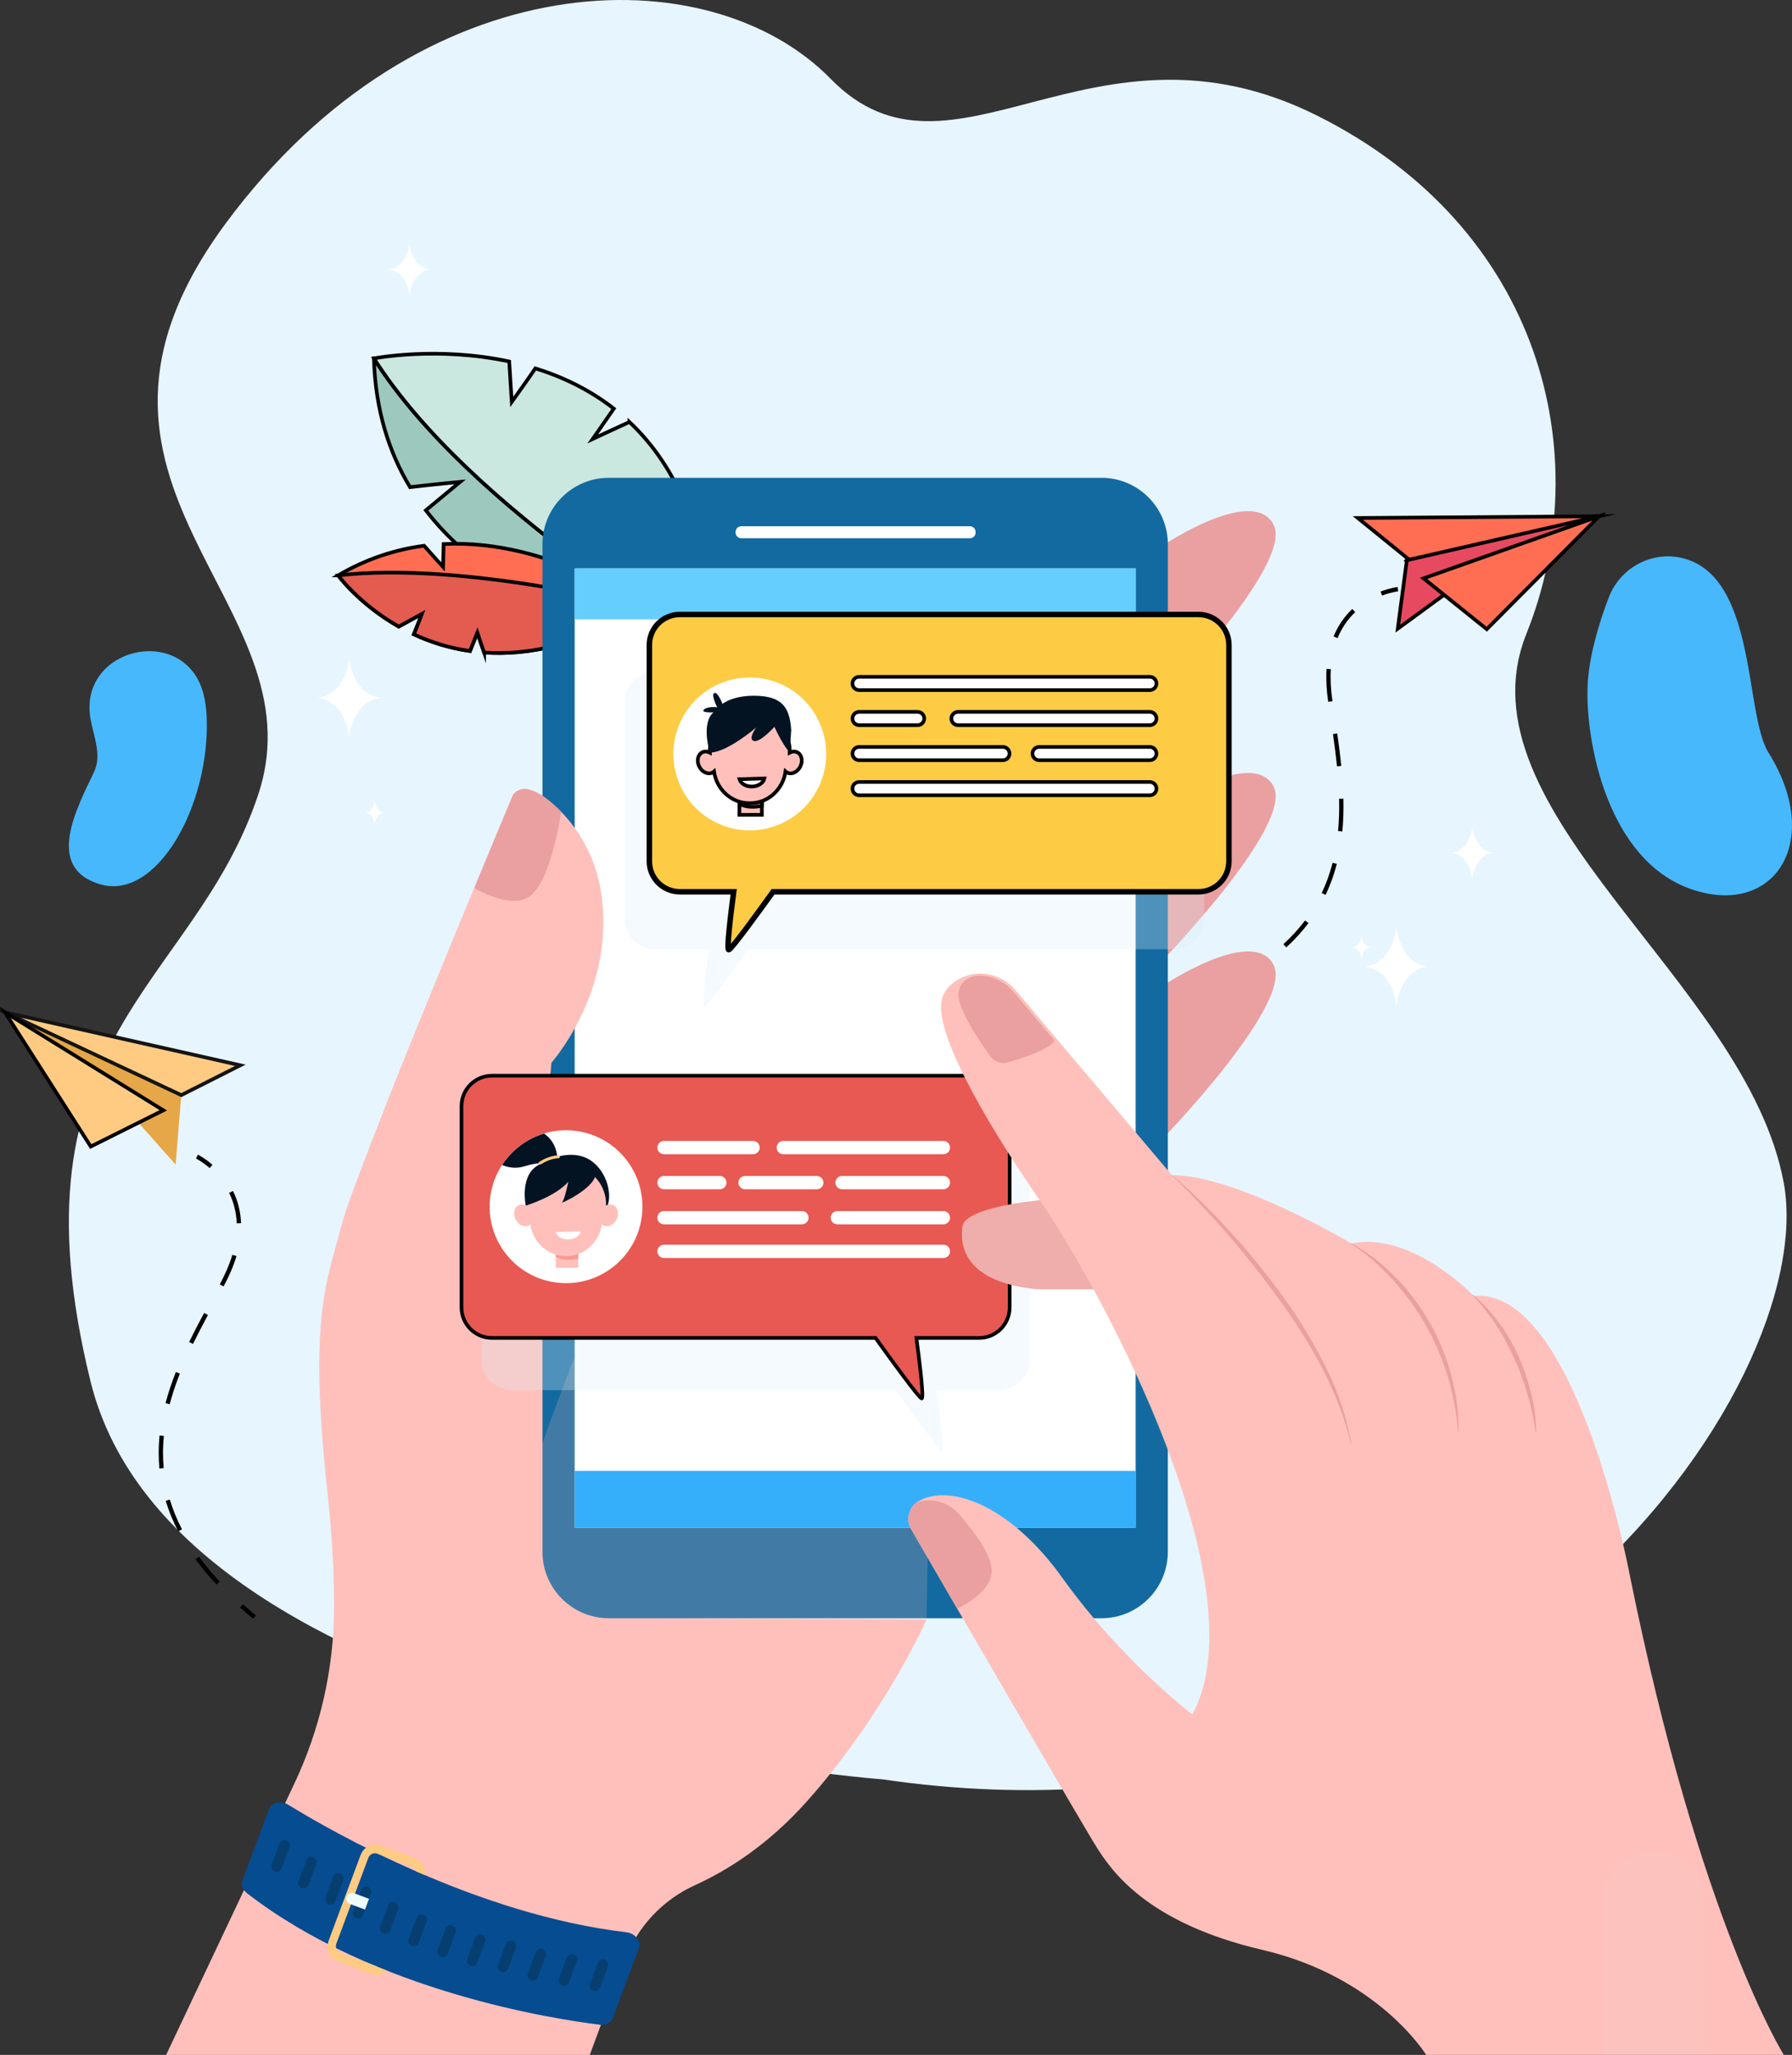<svg width="246" height="282" viewBox="0 0 246 282" fill="none" xmlns="http://www.w3.org/2000/svg">
<rect x="0" y="0" width="246" height="282" fill="#333333" stroke="none"/>
<g clip-path="url(#clip0_148_2117)">
<path d="M121.129 244.184C121.129 244.184 24.095 237.041 12.426 189.567C0.757 142.094 26.618 135.635 35.448 109.044C44.278 82.453 4.225 66.772 31.032 30.592C57.841 -5.587 97.374 -6.218 114.034 10.822C130.693 27.863 149.898 0.409 180.822 15.872C211.747 31.334 219.315 62.579 209.539 86.981C199.762 111.385 239.851 134.723 244.879 162.39C249.907 190.059 204.528 256.383 121.131 244.184H121.129Z" fill="#E7F5FE"/>
<path d="M22.81 282H80.957L85.78 269.006C87.488 264.404 90.984 260.702 95.456 258.679C99.667 256.773 105.335 253.311 110.829 247.141C121.52 235.133 127.194 222.254 127.194 222.254L91.159 222.077C91.159 222.077 94.402 201.909 76.492 175.121C74.575 172.254 73.704 168.813 74.002 165.377L75.699 145.842C75.699 145.842 87.871 132.232 80.402 115.35C80.402 115.35 73.262 105.457 70.429 109.079C70.429 109.079 48.861 160.47 46.897 168.111C44.932 175.752 42.314 180.555 44.932 204.571C45.626 210.928 45.874 216.231 45.866 220.59C45.849 228.959 43.981 237.219 40.404 244.785L22.81 282.003V282Z" fill="#FFC0BB"/>
<g style="mix-blend-mode:multiply" opacity="0.2">
<path d="M77.042 248.663C71.644 242.667 64.147 243.614 56.262 240.88C48.377 238.146 45.849 218.427 45.849 218.427V218.424C45.861 219.168 45.866 219.891 45.864 220.587C45.847 228.956 43.98 237.216 40.403 244.782L22.808 282H80.955L85.778 269.006C87.486 264.404 90.983 260.702 95.454 258.679C99.038 257.056 103.677 254.306 108.366 249.721C92.35 256.456 82.438 254.659 77.04 248.665L77.042 248.663Z" fill="#FFC0BB"/>
</g>
<path d="M51.331 49.184C64.699 70.287 97.647 89.095 97.647 89.095C97.647 89.095 71.455 86.967 58.458 70.031L63.17 66.126C63.17 66.126 59.424 66.488 56.286 66.85C53.395 62.053 51.523 56.234 51.33 49.184H51.331Z" fill="#9DC8BE" stroke="black" stroke-width="0.5" stroke-miterlimit="10"/>
<path d="M86.406 57.912C84.373 58.836 81.366 60.242 81.366 60.242L84.264 56.077C80.889 53.449 77.175 51.699 73.496 50.552C72.005 52.725 70.251 55.155 70.251 55.155L69.903 49.61C60.039 47.484 51.331 49.184 51.331 49.184C64.699 70.287 97.647 89.095 97.647 89.095C97.499 73.589 92.778 63.907 86.406 57.911V57.912Z" fill="#CAE7E0" stroke="black" stroke-width="0.5" stroke-miterlimit="10"/>
<path d="M46.422 78.962C50.354 76.649 54.343 75.404 58.22 74.895C59.388 76.229 60.822 77.798 60.822 77.798L60.901 74.657C75.8 73.943 88.364 83.333 88.364 83.333C79.837 88.523 72.5 89.979 66.454 89.548C66.073 88.451 65.531 86.814 65.531 86.814L64.519 89.342C61.616 88.928 59.045 88.087 56.818 87.055C57.355 85.744 57.917 84.244 57.917 84.244L54.74 85.986C49.286 82.899 46.423 78.962 46.423 78.962H46.422Z" fill="#FF6E53" stroke="black" stroke-width="0.5" stroke-miterlimit="10"/>
<path d="M66.454 89.548C66.073 88.451 65.531 86.814 65.531 86.814L64.519 89.342C61.616 88.928 59.044 88.087 56.818 87.055C57.355 85.744 57.917 84.244 57.917 84.244L54.74 85.986C49.285 82.899 46.423 78.962 46.423 78.962C63.758 76.979 88.364 83.331 88.364 83.331C79.837 88.522 72.499 89.978 66.454 89.546V89.548Z" fill="#E45B50" stroke="black" stroke-width="0.5" stroke-miterlimit="10"/>
<path d="M193.139 76.795L191.882 86.273L198.61 81.357L219.204 70.83L203.274 72.289C203.274 72.289 195.159 74.261 194.719 74.659C194.28 75.057 193.137 76.795 193.137 76.795H193.139Z" fill="#E74A60" stroke="black" stroke-width="0.5" stroke-miterlimit="10"/>
<path d="M186.396 71.086L219.516 70.844L193.451 76.809L186.396 71.086Z" fill="#FF6E53" stroke="black" stroke-width="0.5" stroke-miterlimit="10"/>
<path d="M204.099 86.345L195.42 79.369L219.516 70.844L204.099 86.345Z" fill="#FF6E53" stroke="black" stroke-width="0.5" stroke-miterlimit="10"/>
<path d="M189.724 81.732C190.992 81.255 191.926 81.152 191.935 81.15L191.873 80.561C191.832 80.566 190.853 80.674 189.516 81.177L189.724 81.73V81.732Z" fill="black"/>
<path d="M168.854 134.52C170.223 133.826 171.514 133.076 172.688 132.293L173.016 132.785C171.823 133.582 170.512 134.343 169.121 135.048L168.854 134.52ZM176.178 129.576C177.29 128.559 178.292 127.464 179.154 126.32L179.626 126.677C178.742 127.85 177.716 128.972 176.576 130.014L176.178 129.576ZM181.44 122.554C181.731 121.944 181.998 121.31 182.234 120.666C182.501 119.938 182.738 119.177 182.938 118.406L183.511 118.554C183.306 119.346 183.064 120.126 182.789 120.871C182.547 121.53 182.273 122.182 181.976 122.808L181.442 122.554H181.44ZM183.828 109.613L184.42 109.599C184.456 111.206 184.409 112.68 184.274 114.103L183.686 114.047C183.818 112.645 183.865 111.196 183.829 109.611L183.828 109.613ZM182.986 100.742L183.572 100.658C183.82 102.389 183.996 103.804 184.128 105.11L183.539 105.17C183.408 103.871 183.233 102.465 182.986 100.742ZM182.326 96.286C182.091 94.691 182.017 93.18 182.102 91.795L182.693 91.832C182.608 93.177 182.683 94.647 182.911 96.199L182.916 96.233L182.33 96.314L182.326 96.288V96.286ZM183.069 87.348C183.664 85.892 184.529 84.622 185.636 83.574L186.042 84.003C184.996 84.992 184.179 86.194 183.615 87.572L183.067 87.348H183.069Z" fill="black"/>
<path d="M162.772 137.713C163.534 137.449 164.283 137.171 165.001 136.888L164.784 136.338C164.074 136.618 163.331 136.893 162.578 137.155L162.772 137.714V137.713Z" fill="black"/>
<path d="M159.705 74.812C159.705 74.812 172.022 66.565 174.834 71.998C177.646 77.432 158.832 96.66 158.832 96.66L159.705 74.812Z" fill="#EAA0A0"/>
<path d="M159.705 110.749C159.705 110.749 172.022 102.501 174.834 107.935C177.646 113.369 158.832 132.596 158.832 132.596L159.705 110.749Z" fill="#EAA0A0"/>
<path d="M159.705 135.232C159.705 135.232 172.022 126.985 174.834 132.418C177.646 137.852 158.832 157.08 158.832 157.08L159.705 135.232Z" fill="#EAA0A0"/>
<path d="M151.198 65.571H83.584C78.55 65.571 74.467 69.655 74.467 74.693V212.955C74.467 218.034 78.592 222.077 83.584 222.077H151.198C156.232 222.077 160.315 217.995 160.315 212.955V74.692C160.315 69.608 156.185 65.569 151.198 65.569V65.571Z" fill="#126AA0"/>
<g style="mix-blend-mode:multiply" opacity="0.2">
<path d="M80.627 181.822C80.627 181.822 68.398 211.777 69.585 217.44C70.771 223.103 78.193 230.678 96.401 228.153C114.609 225.628 127.194 222.254 127.194 222.254C127.194 222.254 127.955 181.828 127.194 179.779C126.434 177.729 93.695 163.177 92.407 163.177C91.118 163.177 80.627 181.822 80.627 181.822Z" fill="#FFC0BB"/>
</g>
<path d="M155.897 78.004H78.888V209.644H155.897V78.004Z" fill="white"/>
<g style="mix-blend-mode:multiply" opacity="0.3">
<path d="M137.18 154.784H70.3C67.989 154.784 66.117 156.658 66.117 158.97V186.586C66.117 188.896 67.989 190.771 70.3 190.771H122.953C125.085 193.746 128.948 199.075 129.29 199.075C129.61 199.075 128.994 194.043 128.56 190.771H137.18C139.489 190.771 141.363 188.898 141.363 186.586V158.97C141.363 156.659 139.49 154.784 137.18 154.784Z" fill="#DAEEF7"/>
</g>
<g style="mix-blend-mode:multiply" opacity="0.3">
<path d="M161.12 92.218H89.922C87.611 92.218 85.739 94.091 85.739 96.403V126.084C85.739 128.395 87.611 130.27 89.922 130.27H97.316C96.886 133.537 96.324 138.224 96.633 138.224C96.961 138.224 100.55 133.293 102.718 130.27H161.12C163.429 130.27 165.303 128.397 165.303 126.084V96.403C165.303 94.093 163.431 92.218 161.12 92.218Z" fill="#DAEEF7"/>
</g>
<path d="M133.143 72.217H101.764C101.33 72.217 100.977 72.57 100.977 73.004V73.079C100.977 73.514 101.33 73.867 101.764 73.867H133.143C133.578 73.867 133.93 73.514 133.93 73.079V73.004C133.93 72.57 133.578 72.217 133.143 72.217Z" fill="white"/>
<path d="M72.935 157.629C72.935 157.629 73.401 159.357 74.45 160.207L75.699 145.84C75.699 145.84 84.652 135.829 82.49 122.327C81.75 117.704 79.451 113.451 75.938 110.36C73.931 108.596 71.728 107.416 70.431 109.077C70.431 109.077 60.288 133.245 53.28 150.897L72.937 157.629H72.935Z" fill="#FFC0BB"/>
<path d="M134.417 147.621H67.537C65.228 147.621 63.354 149.494 63.354 151.807V179.422C63.354 181.733 65.226 183.608 67.537 183.608H120.193C122.324 186.583 126.187 191.912 126.529 191.912C126.849 191.912 126.234 186.879 125.8 183.608H134.419C136.728 183.608 138.602 181.735 138.602 179.422V151.807C138.602 149.494 136.73 147.621 134.419 147.621H134.417Z" fill="#E75952" stroke="black" stroke-width="0.5" stroke-miterlimit="10"/>
<path d="M155.897 201.856H78.888V209.642H155.897V201.856Z" fill="#36AFFA"/>
<path d="M155.897 78.004H78.888V84.989H155.897V78.004Z" fill="#65CEFE"/>
<path d="M72.253 123.271C75.056 121.98 76.519 114.684 77.042 111.405C74.793 109.141 71.972 107.104 70.429 109.077C70.429 109.077 68.196 114.398 65.102 121.871C67.217 123.049 70.157 124.235 72.253 123.271Z" fill="#EAA0A0"/>
<path d="M142.869 164.702C142.869 164.702 132.469 165.575 132.105 168.341C131.741 171.106 132.54 175.982 142.36 176.929H152.532C152.532 176.929 149.488 168.488 149.634 168.196C149.779 167.905 142.869 164.702 142.869 164.702Z" fill="#EFADAB"/>
<path d="M126.182 205.955C124.774 206.704 124.284 208.485 125.083 209.866C129.869 218.126 148.901 250.949 150.616 253.619C152.58 256.675 157.38 263.88 173.308 267.591C189.237 271.303 195.782 282 195.782 282H244.877C244.877 282 233.313 263.661 223.712 216.067C223.712 216.067 216.293 176.551 202.328 177.86C202.328 177.86 193.818 168.909 185.527 170.656C185.527 170.656 169.817 161.268 160.87 161.268L139.381 135.858C137.254 133.343 133.505 132.851 130.89 134.852C130.048 135.496 129.407 136.347 129.23 137.471C128.576 141.619 134.03 152.099 142.759 164.761C151.487 177.424 173.088 217.595 163.705 235.279C163.705 235.279 154.104 228.075 145.813 216.503C138.869 206.813 130.701 203.554 126.179 205.955H126.182Z" fill="#FFC0BB"/>
<path d="M160.951 161.277C163.802 163.719 166.474 166.369 168.999 169.152C172.407 172.864 176.711 178.365 179.239 182.616C182.426 187.87 184.529 192.477 185.522 198.264L185.458 198.276C184.313 192.841 181.322 186.986 178.717 182.942C176.768 179.78 173.158 174.756 168.61 169.491C166.325 166.853 163.426 163.738 160.907 161.324L160.953 161.277H160.951Z" fill="#EAA0A0"/>
<path d="M185.388 170.587C187.708 171.775 189.777 173.432 191.605 175.306C193.456 177.171 194.992 179.285 196.316 181.594C197.609 183.884 198.601 186.343 199.266 188.878C199.83 191.252 200.195 192.863 200.253 196.62L200.187 196.625C199.972 194.05 199.502 191.499 198.773 189.023C198.036 186.626 197 184.052 195.746 181.916C194.491 179.663 192.961 177.563 191.224 175.654C189.582 173.856 187.433 171.912 185.355 170.644L185.388 170.586V170.587Z" fill="#EAA0A0"/>
<path d="M202.148 177.677C204.2 179.23 206.278 181.978 207.284 183.836C208.552 186.017 209.554 188.548 210.216 191.321C210.702 193.094 210.825 194.816 210.9 196.619L210.835 196.628C210.533 194.88 210.343 193.577 209.72 191.462C208.766 188.254 208.018 186.604 206.74 184.131C205.977 182.606 203.995 179.586 202.117 177.726L202.147 177.677H202.148Z" fill="#EAA0A0"/>
<path d="M136.093 216.118C136.528 213.908 133.954 210.403 131.618 207.758C130.159 206.107 127.856 205.49 125.831 206.18C124.699 207.019 124.354 208.607 125.083 209.864C126.37 212.084 128.684 216.078 131.415 220.782C133.459 219.74 135.688 218.163 136.091 216.117L136.093 216.118Z" fill="#EAA0A0"/>
<path d="M138.155 145.831C139.397 145.582 145.029 143.709 144.684 142.681L139.128 136.113C138.026 134.809 136.486 134.049 134.895 133.899C134.886 133.899 134.878 133.898 134.869 133.896C134.823 133.892 134.722 133.885 134.58 133.885C133.835 133.885 132 134.098 131.597 136.116C131.199 138.108 134.495 142.953 135.949 144.967C136.452 145.664 137.314 146.001 138.155 145.832V145.831Z" fill="#EAA0A0"/>
<path d="M39.564 247.669C45.716 251.452 65.525 262.762 86.006 265.172C87.205 265.313 88.05 266.414 87.696 267.364L84.118 276.954C83.881 277.588 83.169 277.958 82.368 277.861C76.331 277.129 51.426 273.378 33.904 259.813C33.307 259.351 33.056 258.651 33.279 258.054L36.931 248.268C37.275 247.346 38.565 247.054 39.566 247.669H39.564Z" fill="#064C91"/>
<path d="M37.765 256.84L37.698 256.815C37.339 256.681 37.156 256.281 37.29 255.922L38.391 252.97C38.526 252.611 38.925 252.428 39.284 252.563L39.352 252.588C39.711 252.722 39.893 253.122 39.759 253.481L38.658 256.434C38.524 256.793 38.124 256.976 37.765 256.842V256.84Z" fill="#063E70"/>
<path d="M41.45 259.112L41.383 259.087C41.024 258.953 40.841 258.553 40.975 258.193L42.076 255.24C42.211 254.881 42.61 254.698 42.969 254.833L43.037 254.858C43.396 254.992 43.578 255.392 43.444 255.751L42.343 258.703C42.209 259.062 41.809 259.245 41.45 259.11V259.112Z" fill="#063E70"/>
<path d="M45.106 261.355C44.728 261.215 44.536 260.793 44.676 260.415L45.752 257.531C45.892 257.153 46.314 256.961 46.692 257.101C47.07 257.242 47.262 257.664 47.121 258.042L46.045 260.926C45.905 261.304 45.483 261.496 45.106 261.355Z" fill="#063E70"/>
<path d="M48.937 263.202L48.87 263.177C48.511 263.043 48.328 262.643 48.463 262.284L49.565 259.332C49.699 258.973 50.099 258.79 50.458 258.925L50.525 258.949C50.884 259.084 51.067 259.484 50.933 259.843L49.832 262.796C49.698 263.155 49.298 263.338 48.939 263.204L48.937 263.202Z" fill="#063E70"/>
<path d="M52.674 265.336L52.607 265.311C52.248 265.177 52.065 264.777 52.199 264.418L53.3 261.465C53.434 261.106 53.834 260.923 54.193 261.057L54.26 261.082C54.619 261.216 54.802 261.616 54.668 261.976L53.567 264.929C53.433 265.288 53.033 265.471 52.674 265.336Z" fill="#063E70"/>
<path d="M56.097 266.113L57.2 263.161C57.335 262.801 57.735 262.619 58.094 262.754L58.162 262.779C58.52 262.913 58.704 263.313 58.569 263.673L57.466 266.625C57.332 266.984 56.932 267.167 56.572 267.033L56.505 267.008C56.147 266.874 55.964 266.473 56.098 266.115L56.097 266.113Z" fill="#063E70"/>
<path d="M60.074 267.602L61.177 264.651C61.311 264.292 61.711 264.108 62.071 264.243L62.138 264.268C62.497 264.402 62.68 264.803 62.546 265.163L61.443 268.115C61.308 268.475 60.908 268.657 60.549 268.522L60.481 268.497C60.123 268.363 59.939 267.962 60.074 267.602Z" fill="#063E70"/>
<path d="M64.572 269.781C64.194 269.64 64.002 269.219 64.143 268.841L65.219 265.957C65.359 265.578 65.781 265.386 66.159 265.527C66.536 265.667 66.728 266.089 66.588 266.467L65.512 269.351C65.372 269.73 64.95 269.922 64.572 269.781Z" fill="#063E70"/>
<path d="M68.791 270.619C68.413 270.478 68.221 270.056 68.362 269.678L69.438 266.794C69.578 266.416 70 266.224 70.377 266.364C70.755 266.506 70.948 266.927 70.805 267.305L69.73 270.189C69.589 270.567 69.167 270.759 68.79 270.619H68.791Z" fill="#063E70"/>
<path d="M72.932 271.768L72.865 271.743C72.506 271.609 72.323 271.209 72.457 270.85L73.558 267.897C73.692 267.538 74.092 267.355 74.451 267.489L74.519 267.514C74.878 267.649 75.06 268.049 74.926 268.408L73.825 271.359C73.691 271.718 73.291 271.901 72.932 271.767V271.768Z" fill="#063E70"/>
<path d="M76.72 271.572L77.823 268.621C77.958 268.261 78.357 268.078 78.717 268.213L78.784 268.238C79.143 268.372 79.325 268.772 79.191 269.131L78.088 272.082C77.954 272.441 77.554 272.625 77.194 272.49L77.127 272.465C76.768 272.331 76.586 271.931 76.72 271.572Z" fill="#063E70"/>
<path d="M81.434 273.17C81.056 273.029 80.864 272.607 81.005 272.229L82.081 269.345C82.221 268.967 82.643 268.775 83.021 268.916C83.398 269.056 83.591 269.478 83.45 269.856L82.374 272.74C82.234 273.118 81.812 273.31 81.434 273.17Z" fill="#063E70"/>
<path d="M51.721 269.875L51.739 269.829C51.673 269.822 51.609 269.806 51.545 269.783L46.698 267.972C46.221 267.794 45.988 267.227 46.18 266.709L50.55 254.997C50.744 254.48 51.291 254.203 51.768 254.383L56.615 256.193C56.899 256.3 57.094 256.542 57.168 256.829C57.549 256.995 57.931 257.162 58.319 257.328C58.448 256.343 57.942 255.386 57.041 255.05L52.195 253.239C51.133 252.842 49.92 253.453 49.492 254.601L45.121 266.314C44.693 267.463 45.209 268.72 46.27 269.117L51.117 270.928C51.845 271.2 52.641 270.998 53.21 270.476C52.715 270.281 52.218 270.081 51.72 269.876L51.721 269.875Z" fill="#FFCB83"/>
<path d="M50.658 260.579L48.55 259.792C48.172 259.651 47.743 259.866 47.59 260.276C47.437 260.685 47.619 261.13 47.997 261.271L50.105 262.058L50.658 260.579Z" fill="#EEFBFF"/>
<g style="mix-blend-mode:multiply" opacity="0.2">
<path d="M145.357 168.745C154.983 184.222 172.253 219.769 163.709 235.28L169.38 240.881C169.38 240.881 183.709 224.999 160.907 189.971C155.602 181.82 150.327 174.77 145.357 168.745Z" fill="#FFC0BB"/>
</g>
<path d="M88.164 166.351C88.578 160.571 84.23 155.55 78.454 155.135C72.677 154.721 67.658 159.071 67.244 164.851C66.83 170.631 71.177 175.652 76.954 176.067C82.731 176.481 87.749 172.131 88.164 166.351Z" fill="white"/>
<path d="M72.251 165.889C72.251 165.889 71.211 161.62 73.688 160.021C76.164 158.423 78.809 158.058 80.618 158.978C83.124 160.254 84.153 163.705 83.352 165.613L76.701 163.941L72.251 165.888V165.889Z" fill="#031322"/>
<path d="M79.368 170.9H76.289V173.976H79.368V170.9Z" fill="#FFC0BB"/>
<path d="M79.368 172.745V170.901H76.289V172.47C76.953 172.826 77.933 173.031 79.368 172.745Z" fill="#F99893"/>
<path d="M84.223 165.394C83.901 165.236 83.528 165.265 83.191 165.435C83.306 162.399 80.828 159.846 77.709 159.954C74.587 159.846 72.111 162.399 72.226 165.435C71.889 165.265 71.516 165.235 71.194 165.394C70.578 165.697 70.387 166.568 70.766 167.338C71.146 168.108 71.955 168.485 72.57 168.181C72.656 168.139 72.732 168.085 72.801 168.024C73.154 170.533 75.249 172.414 77.709 172.379C80.168 172.414 82.262 170.533 82.616 168.024C82.685 168.086 82.761 168.139 82.847 168.181C83.464 168.485 84.271 168.108 84.651 167.338C85.03 166.568 84.84 165.697 84.223 165.394Z" fill="#FFC0BB"/>
<path d="M79.725 168.98C79.589 169.587 78.894 170.067 78.04 170.092C77.187 170.119 76.463 169.683 76.289 169.084L79.725 168.98Z" fill="white"/>
<path d="M72.227 165.435C72.227 165.435 76.257 164.213 78.019 162.174C78.019 162.174 77.52 164.632 77.148 165.024C77.265 165.102 81.174 163.202 81.704 161.448C82.235 159.693 77.71 159.064 77.71 159.064C77.71 159.064 76.16 159.725 76.082 159.764C76.004 159.803 74.548 159.973 74.381 160.343C74.164 160.826 73.137 160.87 73.137 160.87L72.489 162.22L72.034 163.64L72.227 165.436V165.435Z" fill="#031322"/>
<path d="M68.925 159.881C69.816 160.238 70.843 160.406 71.909 160.078C74.261 159.354 75.193 159.635 75.505 159.812C75.693 159.918 75.918 159.96 76.122 159.892C76.355 159.814 76.569 159.604 76.503 159.075C76.503 159.075 76.597 156.839 74.681 155.566C72.292 156.286 70.262 157.836 68.927 159.881H68.925Z" fill="#031322"/>
<path d="M73.986 159.734C73.916 159.642 73.938 159.51 74.034 159.446C74.428 159.189 75.438 158.606 76.651 158.545C76.765 158.539 76.861 158.631 76.861 158.745C76.861 158.851 76.778 158.939 76.672 158.943C75.563 159.001 74.612 159.548 74.255 159.782C74.167 159.839 74.052 159.818 73.988 159.735L73.986 159.734Z" fill="#FFCB83"/>
<path d="M164.522 84.328H93.325C91.015 84.328 89.142 86.201 89.142 88.514V118.195C89.142 120.505 91.014 122.38 93.325 122.38H100.718C100.289 125.647 99.727 130.334 100.036 130.334C100.364 130.334 103.952 125.403 106.121 122.38H164.522C166.833 122.38 168.705 120.507 168.705 118.195V88.514C168.705 86.203 166.833 84.328 164.522 84.328Z" fill="#FDCC44" stroke="black" stroke-width="0.75" stroke-miterlimit="10"/>
<path d="M112.809 106.975C114.748 101.515 111.896 95.516 106.439 93.576C100.981 91.635 94.985 94.489 93.046 99.95C91.107 105.41 93.96 111.41 99.417 113.35C104.874 115.29 110.87 112.436 112.809 106.975Z" fill="white"/>
<path d="M104.586 108.746H101.507V111.822H104.586V108.746Z" fill="#FFC0BB" stroke="black" stroke-width="0.5" stroke-miterlimit="10"/>
<path d="M104.586 110.589V108.746H101.507V110.314C102.17 110.671 103.151 110.875 104.586 110.589Z" fill="#F99893" stroke="black" stroke-width="0.5" stroke-miterlimit="10"/>
<path d="M109.441 103.24C109.119 103.082 108.746 103.111 108.408 103.281C108.524 100.245 106.046 97.692 102.926 97.8C99.805 97.692 97.328 100.245 97.444 103.281C97.107 103.111 96.733 103.082 96.412 103.24C95.795 103.543 95.605 104.414 95.984 105.184C96.363 105.954 97.172 106.33 97.787 106.027C97.873 105.985 97.95 105.931 98.019 105.87C98.371 108.379 100.467 110.26 102.926 110.225C105.384 110.26 107.479 108.379 107.834 105.87C107.902 105.932 107.979 105.985 108.065 106.027C108.682 106.33 109.489 105.954 109.868 105.184C110.248 104.414 110.057 103.543 109.441 103.24Z" fill="#FFC0BB" stroke="black" stroke-width="0.5" stroke-miterlimit="10"/>
<path d="M99.177 96.599C99.177 96.599 100.723 95.29 104.235 95.502C107.746 95.713 108.415 97.547 108.615 100.166L108.408 103.281C108.408 103.281 107.497 102.343 106.308 99.742C106.308 99.742 104.342 101.95 103.485 101.689C102.628 101.428 103.808 99.838 103.808 99.838C103.808 99.838 99.802 103.287 97.442 103.281C97.442 103.281 96.193 99.244 97.947 97.763C97.947 97.763 96.626 97.825 96.557 97.566C96.487 97.306 97.186 96.918 98.456 97.064C98.456 97.064 97.552 95.294 98.056 95.11C98.562 94.925 99.176 96.597 99.176 96.597L99.177 96.599Z" fill="#031322"/>
<path d="M104.942 106.826C104.806 107.434 104.11 107.913 103.257 107.938C102.405 107.963 101.68 107.529 101.507 106.93L104.942 106.826Z" fill="white" stroke="black" stroke-width="0.5" stroke-miterlimit="10"/>
<path d="M157.845 94.705H117.932C117.429 94.705 117.021 94.297 117.021 93.793C117.021 93.29 117.429 92.882 117.932 92.882H157.845C158.348 92.882 158.757 93.29 158.757 93.793C158.757 94.296 158.35 94.705 157.845 94.705Z" fill="white" stroke="black" stroke-width="0.5" stroke-miterlimit="10"/>
<path d="M125.967 99.516H117.933C117.43 99.516 117.023 99.108 117.023 98.605C117.023 98.102 117.43 97.694 117.933 97.694H125.967C126.47 97.694 126.877 98.102 126.877 98.605C126.877 99.108 126.47 99.517 125.967 99.517V99.516Z" fill="white" stroke="black" stroke-width="0.5" stroke-miterlimit="10"/>
<path d="M157.845 99.516H131.508C131.006 99.516 130.598 99.108 130.598 98.605C130.598 98.102 131.006 97.694 131.508 97.694H157.845C158.348 97.694 158.757 98.102 158.757 98.605C158.757 99.108 158.35 99.516 157.845 99.516Z" fill="white" stroke="black" stroke-width="0.5" stroke-miterlimit="10"/>
<path d="M137.672 104.326H117.933C117.43 104.326 117.023 103.918 117.023 103.415C117.023 102.912 117.43 102.504 117.933 102.504H137.672C138.174 102.504 138.583 102.912 138.583 103.415C138.583 103.918 138.176 104.326 137.673 104.326H137.672Z" fill="white" stroke="black" stroke-width="0.5" stroke-miterlimit="10"/>
<path d="M157.845 104.326H142.646C142.143 104.326 141.734 103.918 141.734 103.415C141.734 102.912 142.142 102.504 142.646 102.504H157.845C158.348 102.504 158.756 102.912 158.756 103.415C158.756 103.918 158.348 104.328 157.845 104.328V104.326Z" fill="white" stroke="black" stroke-width="0.5" stroke-miterlimit="10"/>
<path d="M157.845 109.138H117.932C117.429 109.138 117.021 108.73 117.021 108.227C117.021 107.724 117.429 107.315 117.932 107.315H157.845C158.348 107.315 158.757 107.723 158.757 108.227C158.757 108.73 158.35 109.138 157.845 109.138Z" fill="white" stroke="black" stroke-width="0.5" stroke-miterlimit="10"/>
<path d="M103.377 158.398H91.151C90.648 158.398 90.241 157.99 90.241 157.486C90.241 156.983 90.648 156.575 91.151 156.575H103.377C103.88 156.575 104.288 156.983 104.288 157.486C104.288 157.989 103.88 158.398 103.376 158.398H103.377Z" fill="white"/>
<path d="M98.818 163.208H91.151C90.648 163.208 90.241 162.801 90.241 162.298C90.241 161.795 90.648 161.385 91.151 161.385H98.818C99.32 161.385 99.728 161.793 99.728 162.298C99.728 162.801 99.32 163.208 98.818 163.208Z" fill="white"/>
<path d="M112.132 163.208H102.277C101.774 163.208 101.366 162.801 101.366 162.298C101.366 161.795 101.774 161.385 102.277 161.385H112.132C112.635 161.385 113.043 161.793 113.043 162.298C113.043 162.801 112.635 163.208 112.132 163.208Z" fill="white"/>
<path d="M129.51 163.208H115.591C115.088 163.208 114.681 162.801 114.681 162.298C114.681 161.795 115.088 161.385 115.591 161.385H129.51C130.013 161.385 130.42 161.793 130.42 162.298C130.42 162.801 130.013 163.208 129.51 163.208Z" fill="white"/>
<path d="M129.51 158.398H107.528C107.025 158.398 106.617 157.99 106.617 157.487C106.617 156.984 107.025 156.575 107.528 156.575H129.51C130.012 156.575 130.42 156.983 130.42 157.486C130.42 157.989 130.012 158.398 129.51 158.398Z" fill="white"/>
<path d="M129.51 172.639H91.151C90.648 172.639 90.241 172.231 90.241 171.728C90.241 171.225 90.648 170.817 91.151 170.817H129.51C130.012 170.817 130.42 171.225 130.42 171.728C130.42 172.231 130.012 172.639 129.51 172.639Z" fill="white"/>
<path d="M110.087 168.019H91.151C90.648 168.019 90.241 167.611 90.241 167.108C90.241 166.605 90.648 166.196 91.151 166.196H110.085C110.588 166.196 110.995 166.603 110.995 167.107C110.995 167.61 110.588 168.019 110.085 168.019H110.087Z" fill="white"/>
<path d="M129.51 168.019H114.945C114.442 168.019 114.034 167.611 114.034 167.108C114.034 166.605 114.442 166.196 114.945 166.196H129.51C130.012 166.196 130.42 166.603 130.42 167.107C130.42 167.61 130.012 168.019 129.51 168.019Z" fill="white"/>
<path d="M12.467 98.88C10.47 88.768 25.544 85.369 27.97 95.386C28.189 96.293 28.331 97.303 28.375 98.433C28.845 110.472 21.565 123.577 13.817 121.371C6.069 119.165 10.53 110.942 12.879 106.009C13.975 103.706 12.982 101.487 12.467 98.88Z" fill="#48B8FD"/>
<path d="M231.752 76.824C227.336 75.282 222.499 77.635 220.837 82.01C219.544 85.411 218.066 90.157 217.931 94.33C217.689 101.859 220.681 118.018 232.123 122.007C243.566 125.997 250.392 115.472 242.776 103.293C239.521 98.091 241.145 80.105 231.752 76.823V76.824Z" fill="#48B8FD"/>
<path d="M28.781 160.296C27.756 159.411 26.915 158.992 26.907 158.987L27.168 158.456C27.205 158.475 28.086 158.914 29.166 159.848L28.781 160.296Z" fill="black"/>
<path d="M29.718 217.451C28.656 216.309 27.688 215.142 26.843 213.983L27.321 213.634C28.153 214.775 29.104 215.923 30.152 217.048L29.719 217.451H29.718ZM24.459 210.152C23.748 208.78 23.174 207.372 22.749 205.966L23.314 205.794C23.729 207.166 24.29 208.539 24.983 209.878L24.459 210.15V210.152ZM21.879 201.525C21.815 200.836 21.784 200.129 21.784 199.426C21.784 198.631 21.826 197.816 21.907 197.002L22.496 197.061C22.416 197.855 22.376 198.652 22.376 199.426C22.376 200.111 22.407 200.8 22.469 201.472L21.881 201.526L21.879 201.525ZM23.295 192.712L22.724 192.56C23.089 191.177 23.553 189.778 24.142 188.282L24.691 188.5C24.11 189.973 23.654 191.351 23.295 192.712ZM26.496 184.43L25.964 184.17C26.538 182.991 27.193 181.724 28.023 180.183L28.543 180.464C27.717 181.997 27.066 183.256 26.496 184.43ZM30.689 176.537L30.167 176.259L30.184 176.227C30.934 174.849 31.51 173.495 31.896 172.204L32.463 172.373C32.064 173.704 31.473 175.096 30.703 176.512L30.69 176.535L30.689 176.537ZM32.498 167.888C32.445 166.4 32.094 164.991 31.452 163.701L31.982 163.438C32.659 164.804 33.032 166.294 33.089 167.867L32.498 167.888Z" fill="black"/>
<path d="M34.756 222.146C34.133 221.635 33.524 221.115 32.948 220.601L33.342 220.158C33.911 220.668 34.514 221.182 35.131 221.688L34.756 222.146Z" fill="black"/>
<path d="M24.886 150.286L24.104 159.815L18.572 153.581L0.681 138.921L15.938 143.729C15.938 143.729 23.45 147.381 23.793 147.863C24.138 148.344 24.886 150.286 24.886 150.286Z" fill="#E6A748"/>
<path d="M32.993 146.192L0.681 138.921L24.886 150.286L32.993 146.192Z" fill="#FFCB83" stroke="#141414" stroke-width="0.5" stroke-miterlimit="10"/>
<path d="M12.459 157.343L22.419 152.371L0.681 138.921L12.459 157.343Z" fill="#FFCB83" stroke="black" stroke-width="0.5" stroke-miterlimit="10"/>
<path d="M191.708 127.309C191.708 127.309 191.202 132.299 187.268 132.645C191.202 132.99 191.708 137.98 191.708 137.98C191.708 137.98 192.214 132.99 196.149 132.645C192.214 132.299 191.708 127.309 191.708 127.309Z" fill="white"/>
<path d="M47.936 90.431C47.936 90.431 47.431 95.421 43.496 95.766C47.431 96.111 47.936 101.101 47.936 101.101C47.936 101.101 48.442 96.111 52.377 95.766C48.442 95.421 47.936 90.431 47.936 90.431Z" fill="white"/>
<path d="M202.12 113.505C202.12 113.505 201.786 116.806 199.182 117.034C201.785 117.262 202.12 120.563 202.12 120.563C202.12 120.563 202.454 117.262 205.059 117.034C202.456 116.806 202.12 113.505 202.12 113.505Z" fill="white"/>
<path d="M56.217 33.45C56.217 33.45 55.883 36.751 53.278 36.979C55.881 37.207 56.217 40.508 56.217 40.508C56.217 40.508 56.551 37.207 59.155 36.979C56.552 36.751 56.217 33.45 56.217 33.45Z" fill="white"/>
<path d="M186.907 128.434C186.907 128.434 186.757 129.911 185.592 130.014C186.757 130.115 186.907 131.593 186.907 131.593C186.907 131.593 187.057 130.117 188.222 130.014C187.057 129.912 186.907 128.434 186.907 128.434Z" fill="white"/>
<path d="M51.433 109.916C51.433 109.916 51.283 111.392 50.118 111.496C51.283 111.597 51.433 113.075 51.433 113.075C51.433 113.075 51.583 111.599 52.747 111.496C51.583 111.394 51.433 109.916 51.433 109.916Z" fill="white"/>
<rect x="220" y="254" width="14" height="484" rx="7" fill="#D9D9D9" fill-opacity="0.1"/>
</g>
<defs>
<clipPath id="clip0_148_2117">
<rect width="246" height="282" fill="white"/>
</clipPath>
</defs>
</svg>
